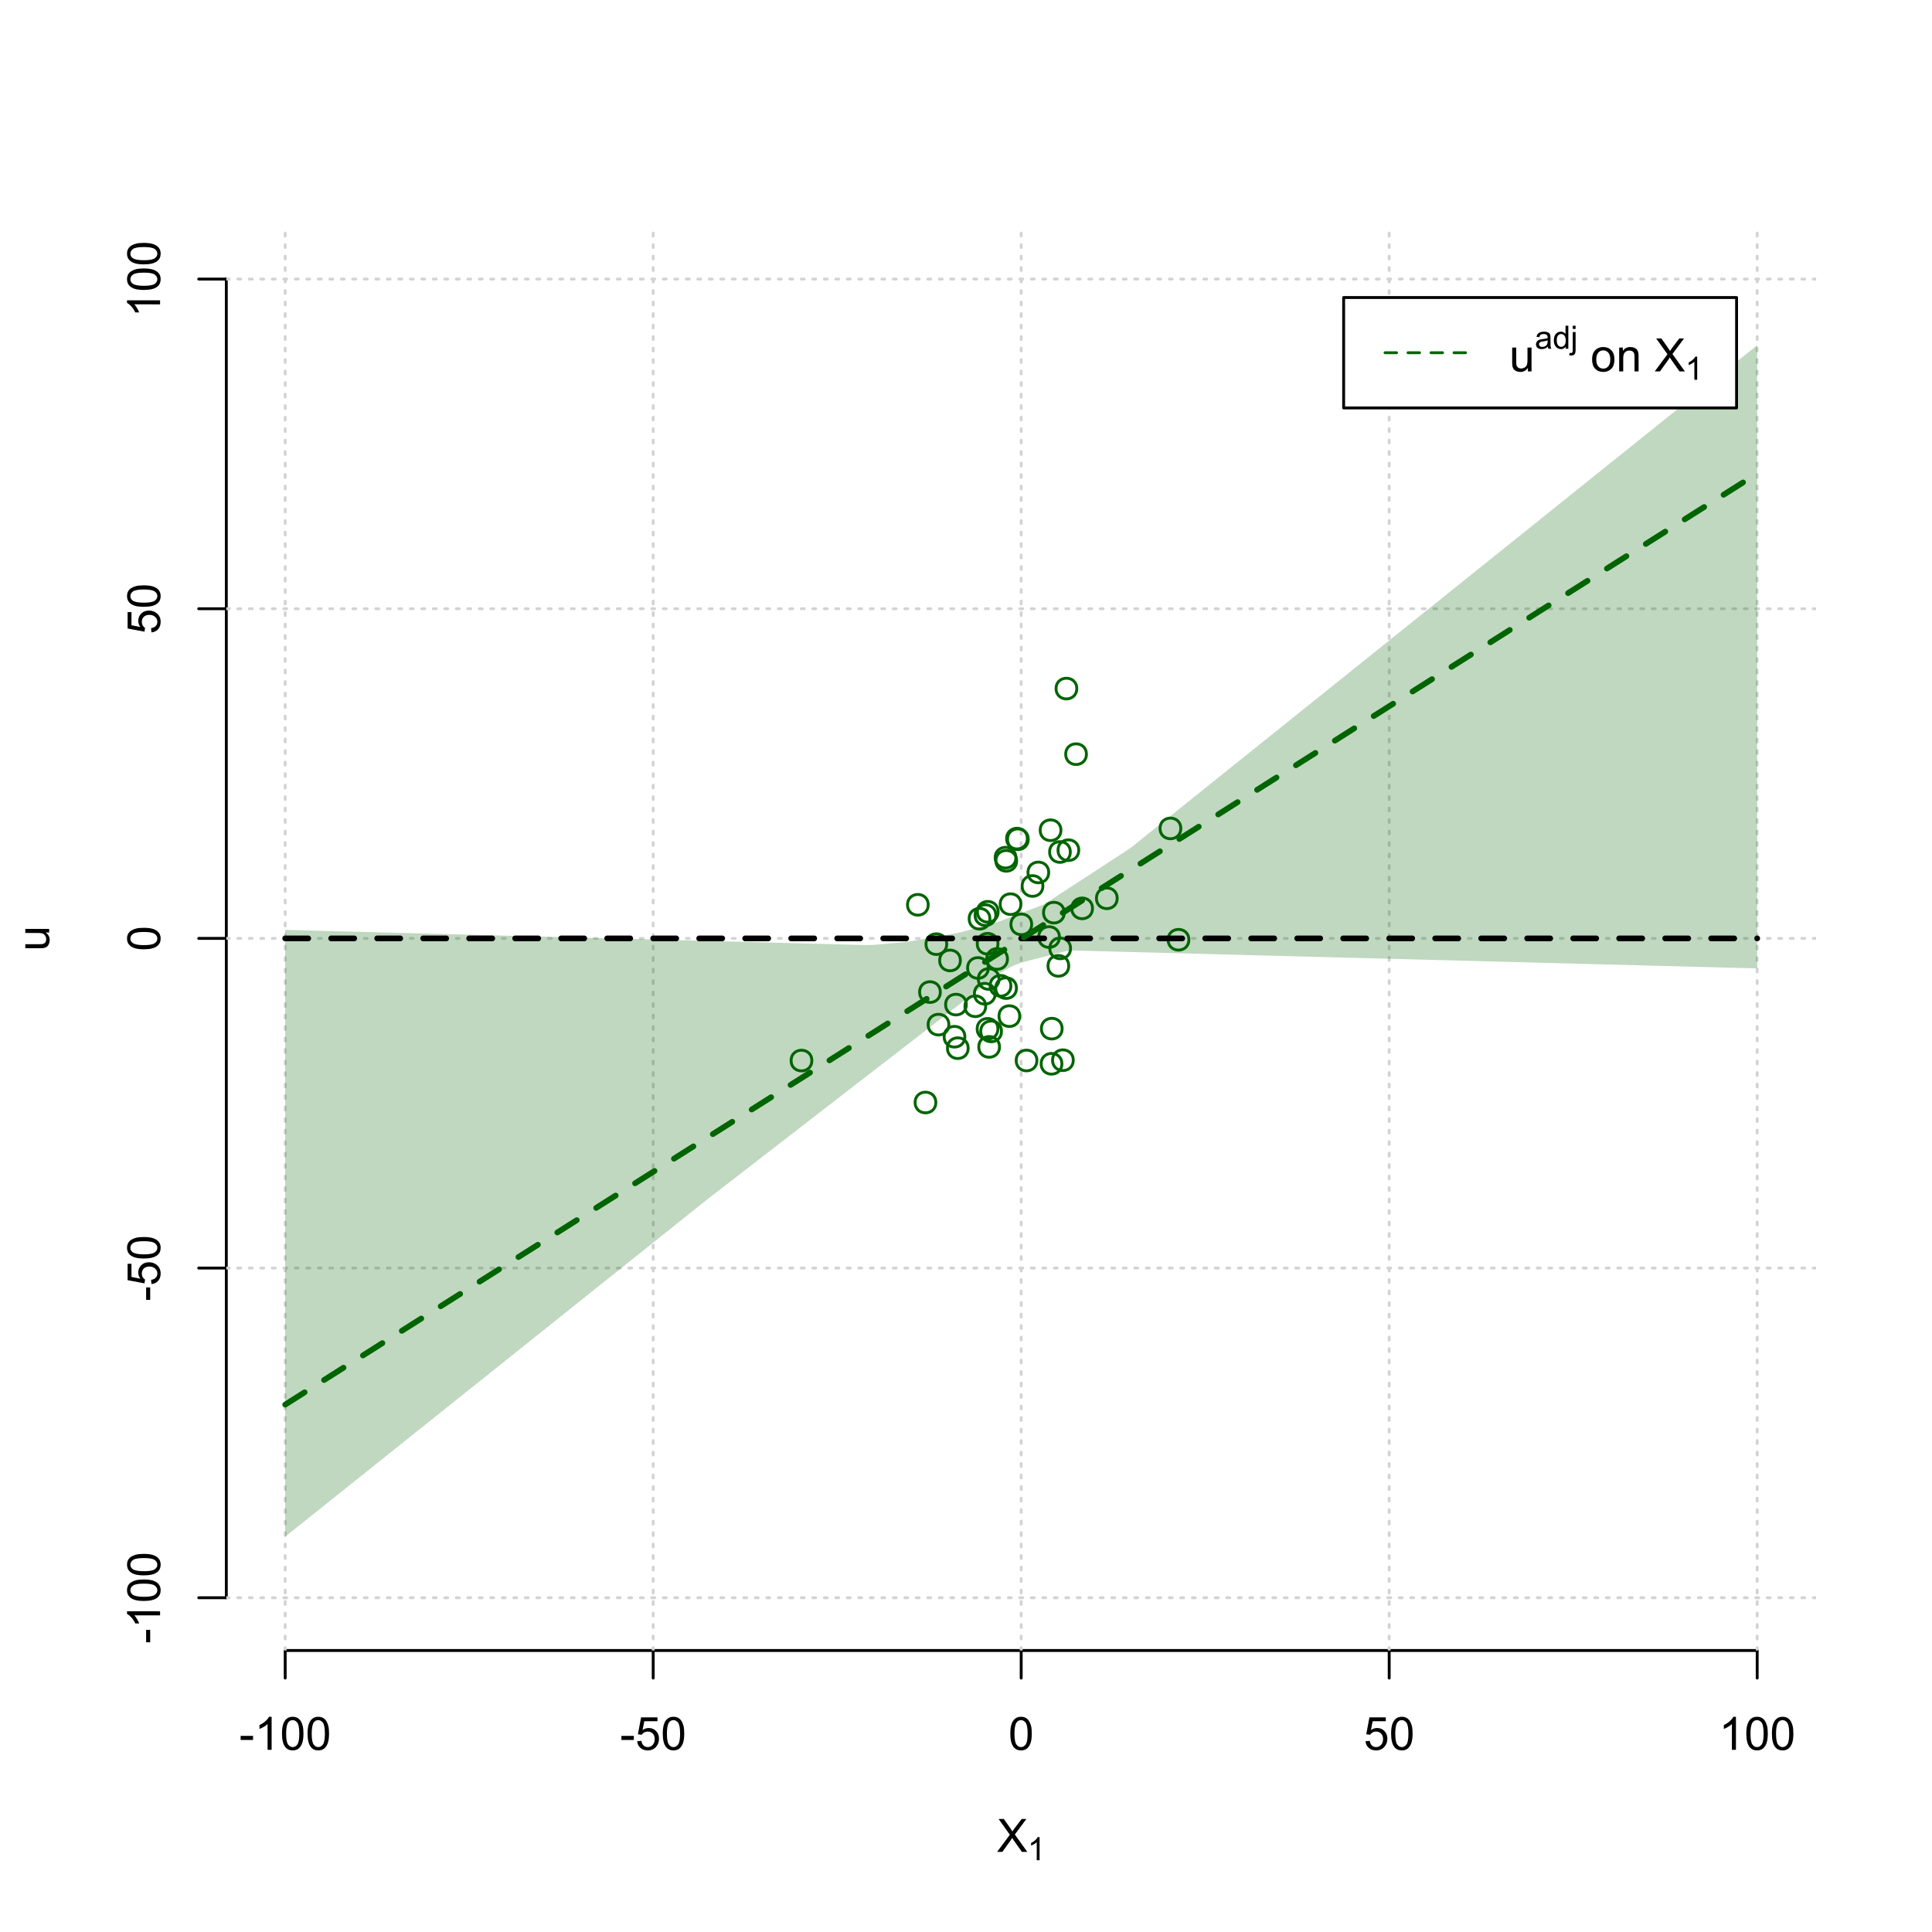 <?xml version="1.0" encoding="UTF-8"?>
<svg xmlns="http://www.w3.org/2000/svg" xmlns:xlink="http://www.w3.org/1999/xlink" width="504pt" height="504pt" viewBox="0 0 504 504" version="1.1">
<defs>
<g>
<symbol overflow="visible" id="glyph0-0">
<path style="stroke:none;" d="M 1.5 0 L 1.5 -7.5 L 7.5 -7.5 L 7.5 0 Z M 1.688 -0.188 L 7.312 -0.188 L 7.312 -7.312 L 1.688 -7.312 Z M 1.688 -0.188 "/>
</symbol>
<symbol overflow="visible" id="glyph0-1">
<path style="stroke:none;" d="M 0.055 0 L 3.375 -4.477 L 0.445 -8.59 L 1.797 -8.59 L 3.359 -6.387 C 3.68 -5.93 3.91 -5.578 4.047 -5.332 C 4.238 -5.645 4.465 -5.969 4.727 -6.312 L 6.457 -8.59 L 7.695 -8.59 L 4.676 -4.539 L 7.93 0 L 6.523 0 L 4.359 -3.062 C 4.238 -3.238 4.113 -3.43 3.984 -3.641 C 3.789 -3.324 3.652 -3.109 3.574 -2.992 L 1.418 0 Z M 0.055 0 "/>
</symbol>
<symbol overflow="visible" id="glyph0-2">
<path style="stroke:none;" d="M 0.383 -2.578 L 0.383 -3.641 L 3.621 -3.641 L 3.621 -2.578 Z M 0.383 -2.578 "/>
</symbol>
<symbol overflow="visible" id="glyph0-3">
<path style="stroke:none;" d="M 4.469 0 L 3.414 0 L 3.414 -6.719 C 3.16 -6.477 2.828 -6.234 2.414 -5.996 C 2 -5.75 1.629 -5.57 1.305 -5.449 L 1.305 -6.469 C 1.895 -6.742 2.41 -7.078 2.852 -7.477 C 3.293 -7.871 3.605 -8.254 3.789 -8.625 L 4.469 -8.625 Z M 4.469 0 "/>
</symbol>
<symbol overflow="visible" id="glyph0-4">
<path style="stroke:none;" d="M 0.5 -4.234 C 0.496 -5.246 0.602 -6.062 0.812 -6.688 C 1.02 -7.305 1.328 -7.785 1.742 -8.121 C 2.148 -8.457 2.668 -8.625 3.297 -8.625 C 3.758 -8.625 4.164 -8.531 4.512 -8.348 C 4.855 -8.16 5.141 -7.891 5.371 -7.543 C 5.594 -7.191 5.773 -6.766 5.906 -6.266 C 6.035 -5.762 6.098 -5.086 6.102 -4.234 C 6.098 -3.227 5.996 -2.414 5.789 -1.797 C 5.578 -1.176 5.266 -0.695 4.859 -0.359 C 4.445 -0.02 3.926 0.145 3.297 0.148 C 2.465 0.145 1.816 -0.148 1.348 -0.742 C 0.781 -1.457 0.496 -2.621 0.5 -4.234 Z M 1.582 -4.234 C 1.582 -2.824 1.746 -1.887 2.074 -1.418 C 2.402 -0.949 2.809 -0.715 3.297 -0.719 C 3.777 -0.715 4.184 -0.949 4.52 -1.422 C 4.848 -1.887 5.016 -2.824 5.016 -4.234 C 5.016 -5.648 4.848 -6.59 4.52 -7.055 C 4.184 -7.516 3.773 -7.746 3.289 -7.75 C 2.801 -7.746 2.414 -7.543 2.125 -7.137 C 1.762 -6.613 1.582 -5.645 1.582 -4.234 Z M 1.582 -4.234 "/>
</symbol>
<symbol overflow="visible" id="glyph0-5">
<path style="stroke:none;" d="M 0.5 -2.25 L 1.605 -2.344 C 1.684 -1.805 1.871 -1.398 2.176 -1.125 C 2.473 -0.852 2.836 -0.715 3.258 -0.719 C 3.766 -0.715 4.195 -0.906 4.547 -1.293 C 4.898 -1.672 5.074 -2.18 5.074 -2.82 C 5.074 -3.414 4.902 -3.891 4.566 -4.242 C 4.227 -4.59 3.785 -4.762 3.242 -4.766 C 2.898 -4.762 2.594 -4.684 2.32 -4.531 C 2.047 -4.375 1.832 -4.176 1.676 -3.93 L 0.688 -4.062 L 1.516 -8.473 L 5.789 -8.473 L 5.789 -7.465 L 2.359 -7.465 L 1.898 -5.156 C 2.414 -5.516 2.953 -5.695 3.523 -5.695 C 4.27 -5.695 4.902 -5.434 5.422 -4.914 C 5.934 -4.395 6.191 -3.727 6.195 -2.914 C 6.191 -2.133 5.965 -1.461 5.516 -0.898 C 4.961 -0.199 4.211 0.145 3.258 0.148 C 2.477 0.145 1.836 -0.07 1.344 -0.508 C 0.844 -0.941 0.562 -1.523 0.5 -2.25 Z M 0.5 -2.25 "/>
</symbol>
<symbol overflow="visible" id="glyph0-6">
<path style="stroke:none;" d="M 4.867 0 L 4.867 -0.914 C 4.379 -0.211 3.723 0.141 2.895 0.141 C 2.527 0.141 2.184 0.07 1.867 -0.07 C 1.547 -0.211 1.309 -0.387 1.156 -0.602 C 1 -0.812 0.895 -1.074 0.832 -1.383 C 0.785 -1.59 0.762 -1.918 0.766 -2.367 L 0.766 -6.223 L 1.82 -6.223 L 1.82 -2.773 C 1.816 -2.219 1.84 -1.848 1.887 -1.656 C 1.949 -1.379 2.09 -1.16 2.309 -1.004 C 2.523 -0.84 2.789 -0.762 3.105 -0.766 C 3.418 -0.762 3.715 -0.844 3.996 -1.008 C 4.273 -1.172 4.469 -1.391 4.586 -1.672 C 4.699 -1.949 4.758 -2.355 4.758 -2.891 L 4.758 -6.223 L 5.812 -6.223 L 5.812 0 Z M 4.867 0 "/>
</symbol>
<symbol overflow="visible" id="glyph0-7">
<path style="stroke:none;" d=""/>
</symbol>
<symbol overflow="visible" id="glyph0-8">
<path style="stroke:none;" d="M 0.398 -3.109 C 0.398 -4.262 0.719 -5.117 1.359 -5.672 C 1.895 -6.133 2.547 -6.363 3.316 -6.363 C 4.172 -6.363 4.871 -6.082 5.414 -5.52 C 5.953 -4.957 6.223 -4.184 6.227 -3.199 C 6.223 -2.398 6.102 -1.766 5.867 -1.309 C 5.625 -0.848 5.277 -0.492 4.82 -0.238 C 4.359 0.016 3.859 0.141 3.316 0.141 C 2.441 0.141 1.734 -0.137 1.203 -0.695 C 0.664 -1.254 0.398 -2.059 0.398 -3.109 Z M 1.484 -3.109 C 1.48 -2.309 1.656 -1.711 2.004 -1.32 C 2.348 -0.922 2.785 -0.727 3.316 -0.727 C 3.84 -0.727 4.273 -0.926 4.621 -1.324 C 4.969 -1.723 5.145 -2.328 5.145 -3.148 C 5.145 -3.914 4.969 -4.496 4.617 -4.895 C 4.266 -5.289 3.832 -5.488 3.316 -5.492 C 2.785 -5.488 2.348 -5.293 2.004 -4.898 C 1.656 -4.5 1.48 -3.902 1.484 -3.109 Z M 1.484 -3.109 "/>
</symbol>
<symbol overflow="visible" id="glyph0-9">
<path style="stroke:none;" d="M 0.789 0 L 0.789 -6.223 L 1.742 -6.223 L 1.742 -5.336 C 2.195 -6.02 2.855 -6.363 3.719 -6.363 C 4.09 -6.363 4.434 -6.293 4.754 -6.16 C 5.066 -6.023 5.305 -5.848 5.461 -5.633 C 5.617 -5.41 5.727 -5.152 5.789 -4.852 C 5.828 -4.656 5.848 -4.312 5.848 -3.828 L 5.848 0 L 4.793 0 L 4.793 -3.785 C 4.793 -4.215 4.75 -4.535 4.668 -4.75 C 4.586 -4.961 4.441 -5.129 4.234 -5.258 C 4.023 -5.383 3.777 -5.449 3.5 -5.449 C 3.047 -5.449 2.66 -5.305 2.332 -5.02 C 2.004 -4.734 1.84 -4.195 1.844 -3.398 L 1.844 0 Z M 0.789 0 "/>
</symbol>
<symbol overflow="visible" id="glyph1-0">
<path style="stroke:none;" d="M 1.051 0 L 1.051 -5.25 L 5.25 -5.25 L 5.25 0 Z M 1.18 -0.133 L 5.117 -0.133 L 5.117 -5.117 L 1.18 -5.117 Z M 1.18 -0.133 "/>
</symbol>
<symbol overflow="visible" id="glyph1-1">
<path style="stroke:none;" d="M 3.129 0 L 2.391 0 L 2.391 -4.703 C 2.211 -4.531 1.977 -4.363 1.691 -4.195 C 1.398 -4.023 1.141 -3.895 0.914 -3.812 L 0.914 -4.527 C 1.328 -4.719 1.688 -4.953 1.996 -5.234 C 2.305 -5.508 2.523 -5.777 2.652 -6.039 L 3.129 -6.039 Z M 3.129 0 "/>
</symbol>
<symbol overflow="visible" id="glyph1-2">
<path style="stroke:none;" d="M 3.395 -0.539 C 3.117 -0.305 2.855 -0.137 2.605 -0.043 C 2.352 0.051 2.082 0.094 1.793 0.098 C 1.312 0.094 0.941 -0.02 0.688 -0.25 C 0.43 -0.48 0.305 -0.781 0.305 -1.148 C 0.305 -1.359 0.352 -1.551 0.449 -1.73 C 0.543 -1.902 0.668 -2.047 0.828 -2.156 C 0.984 -2.262 1.164 -2.34 1.363 -2.398 C 1.504 -2.434 1.723 -2.473 2.02 -2.512 C 2.609 -2.578 3.047 -2.664 3.336 -2.766 C 3.336 -2.867 3.34 -2.93 3.34 -2.957 C 3.34 -3.258 3.27 -3.469 3.129 -3.594 C 2.941 -3.758 2.66 -3.844 2.289 -3.844 C 1.941 -3.844 1.684 -3.781 1.52 -3.66 C 1.348 -3.535 1.227 -3.32 1.152 -3.016 L 0.43 -3.113 C 0.492 -3.418 0.602 -3.668 0.754 -3.863 C 0.902 -4.051 1.121 -4.199 1.406 -4.301 C 1.688 -4.402 2.016 -4.453 2.395 -4.453 C 2.766 -4.453 3.066 -4.406 3.301 -4.32 C 3.527 -4.23 3.699 -4.121 3.812 -3.992 C 3.918 -3.855 3.996 -3.691 4.043 -3.492 C 4.066 -3.363 4.078 -3.133 4.082 -2.809 L 4.082 -1.824 C 4.078 -1.137 4.094 -0.703 4.129 -0.523 C 4.156 -0.336 4.219 -0.164 4.316 0 L 3.543 0 C 3.465 -0.152 3.414 -0.332 3.395 -0.539 Z M 3.336 -2.188 C 3.062 -2.074 2.66 -1.98 2.129 -1.906 C 1.82 -1.859 1.605 -1.812 1.484 -1.758 C 1.355 -1.703 1.258 -1.621 1.191 -1.52 C 1.121 -1.41 1.09 -1.293 1.09 -1.168 C 1.09 -0.969 1.164 -0.805 1.312 -0.676 C 1.461 -0.543 1.68 -0.48 1.969 -0.48 C 2.25 -0.48 2.5 -0.539 2.727 -0.664 C 2.945 -0.785 3.109 -0.957 3.215 -1.176 C 3.293 -1.34 3.332 -1.586 3.336 -1.914 Z M 3.336 -2.188 "/>
</symbol>
<symbol overflow="visible" id="glyph1-3">
<path style="stroke:none;" d="M 3.379 0 L 3.379 -0.551 C 3.102 -0.121 2.695 0.094 2.16 0.098 C 1.812 0.094 1.492 0 1.203 -0.188 C 0.906 -0.379 0.68 -0.645 0.523 -0.988 C 0.359 -1.328 0.281 -1.723 0.285 -2.172 C 0.281 -2.605 0.355 -3 0.504 -3.355 C 0.648 -3.707 0.863 -3.977 1.156 -4.168 C 1.441 -4.355 1.766 -4.453 2.129 -4.453 C 2.387 -4.453 2.621 -4.395 2.828 -4.285 C 3.031 -4.172 3.199 -4.031 3.332 -3.855 L 3.332 -6.012 L 4.066 -6.012 L 4.066 0 Z M 1.047 -2.172 C 1.043 -1.613 1.16 -1.195 1.398 -0.922 C 1.629 -0.641 1.906 -0.504 2.23 -0.508 C 2.551 -0.504 2.824 -0.637 3.051 -0.902 C 3.273 -1.168 3.387 -1.57 3.391 -2.113 C 3.387 -2.707 3.273 -3.145 3.047 -3.426 C 2.816 -3.703 2.531 -3.844 2.199 -3.844 C 1.867 -3.844 1.594 -3.707 1.375 -3.441 C 1.152 -3.168 1.043 -2.746 1.047 -2.172 Z M 1.047 -2.172 "/>
</symbol>
<symbol overflow="visible" id="glyph1-4">
<path style="stroke:none;" d="M 0.551 -5.156 L 0.551 -6.012 L 1.289 -6.012 L 1.289 -5.156 Z M -0.387 1.691 L -0.246 1.062 C -0.098 1.098 0.016 1.117 0.102 1.121 C 0.25 1.117 0.363 1.066 0.438 0.969 C 0.512 0.867 0.551 0.621 0.551 0.223 L 0.551 -4.355 L 1.289 -4.355 L 1.289 0.238 C 1.289 0.773 1.219 1.148 1.078 1.359 C 0.898 1.633 0.602 1.77 0.191 1.77 C -0.008 1.77 -0.199 1.742 -0.387 1.691 Z M -0.387 1.691 "/>
</symbol>
<symbol overflow="visible" id="glyph2-0">
<path style="stroke:none;" d="M 0 -1.5 L -7.5 -1.5 L -7.5 -7.5 L 0 -7.5 Z M -0.188 -1.688 L -0.188 -7.312 L -7.312 -7.312 L -7.312 -1.688 Z M -0.188 -1.688 "/>
</symbol>
<symbol overflow="visible" id="glyph2-1">
<path style="stroke:none;" d="M 0 -4.867 L -0.914 -4.867 C -0.211 -4.379 0.141 -3.723 0.141 -2.895 C 0.141 -2.527 0.07 -2.184 -0.07 -1.867 C -0.211 -1.547 -0.387 -1.309 -0.598 -1.156 C -0.809 -1 -1.07 -0.895 -1.383 -0.832 C -1.59 -0.789 -1.918 -0.766 -2.367 -0.77 L -6.223 -0.77 L -6.223 -1.824 L -2.773 -1.824 C -2.219 -1.82 -1.848 -1.844 -1.656 -1.887 C -1.379 -1.949 -1.16 -2.09 -1.004 -2.309 C -0.84 -2.523 -0.762 -2.789 -0.766 -3.105 C -0.762 -3.418 -0.844 -3.715 -1.008 -3.996 C -1.172 -4.273 -1.391 -4.469 -1.672 -4.586 C -1.945 -4.699 -2.352 -4.758 -2.887 -4.758 L -6.223 -4.758 L -6.223 -5.812 L 0 -5.812 Z M 0 -4.867 "/>
</symbol>
<symbol overflow="visible" id="glyph2-2">
<path style="stroke:none;" d="M -2.578 -0.383 L -3.641 -0.383 L -3.641 -3.621 L -2.578 -3.621 Z M -2.578 -0.383 "/>
</symbol>
<symbol overflow="visible" id="glyph2-3">
<path style="stroke:none;" d="M 0 -4.469 L 0 -3.414 L -6.719 -3.418 C -6.477 -3.16 -6.234 -2.828 -5.996 -2.418 C -5.75 -2.004 -5.57 -1.633 -5.449 -1.309 L -6.469 -1.309 C -6.742 -1.895 -7.078 -2.41 -7.477 -2.852 C -7.871 -3.293 -8.254 -3.605 -8.625 -3.793 L -8.625 -4.473 Z M 0 -4.469 "/>
</symbol>
<symbol overflow="visible" id="glyph2-4">
<path style="stroke:none;" d="M -4.234 -0.5 C -5.246 -0.496 -6.062 -0.602 -6.688 -0.812 C -7.305 -1.02 -7.785 -1.328 -8.121 -1.742 C -8.457 -2.152 -8.625 -2.672 -8.625 -3.301 C -8.625 -3.758 -8.531 -4.164 -8.348 -4.512 C -8.16 -4.859 -7.891 -5.145 -7.543 -5.371 C -7.191 -5.594 -6.766 -5.773 -6.266 -5.906 C -5.762 -6.035 -5.086 -6.098 -4.234 -6.102 C -3.223 -6.098 -2.41 -5.996 -1.793 -5.789 C -1.176 -5.578 -0.695 -5.266 -0.359 -4.859 C -0.02 -4.445 0.145 -3.926 0.148 -3.297 C 0.145 -2.465 -0.148 -1.816 -0.742 -1.348 C -1.457 -0.781 -2.621 -0.496 -4.234 -0.5 Z M -4.234 -1.582 C -2.824 -1.582 -1.887 -1.746 -1.418 -2.074 C -0.949 -2.402 -0.715 -2.809 -0.719 -3.297 C -0.715 -3.777 -0.949 -4.184 -1.422 -4.52 C -1.887 -4.848 -2.824 -5.016 -4.234 -5.016 C -5.648 -5.016 -6.59 -4.848 -7.055 -4.52 C -7.516 -4.188 -7.746 -3.777 -7.75 -3.289 C -7.746 -2.801 -7.543 -2.414 -7.137 -2.129 C -6.613 -1.762 -5.645 -1.582 -4.234 -1.582 Z M -4.234 -1.582 "/>
</symbol>
<symbol overflow="visible" id="glyph2-5">
<path style="stroke:none;" d="M -2.25 -0.5 L -2.344 -1.605 C -1.805 -1.684 -1.398 -1.871 -1.125 -2.176 C -0.852 -2.473 -0.715 -2.836 -0.719 -3.258 C -0.715 -3.766 -0.906 -4.195 -1.293 -4.547 C -1.672 -4.898 -2.18 -5.074 -2.816 -5.074 C -3.414 -5.074 -3.891 -4.902 -4.242 -4.566 C -4.59 -4.227 -4.762 -3.785 -4.766 -3.242 C -4.762 -2.898 -4.684 -2.594 -4.531 -2.32 C -4.375 -2.047 -4.176 -1.832 -3.93 -1.676 L -4.062 -0.688 L -8.473 -1.52 L -8.473 -5.789 L -7.465 -5.789 L -7.465 -2.363 L -5.156 -1.898 C -5.516 -2.414 -5.695 -2.953 -5.695 -3.523 C -5.695 -4.27 -5.434 -4.902 -4.914 -5.422 C -4.395 -5.934 -3.727 -6.191 -2.91 -6.195 C -2.133 -6.191 -1.461 -5.965 -0.895 -5.516 C -0.199 -4.961 0.145 -4.211 0.148 -3.258 C 0.145 -2.477 -0.07 -1.836 -0.508 -1.344 C -0.941 -0.848 -1.523 -0.566 -2.25 -0.5 Z M -2.25 -0.5 "/>
</symbol>
</g>
<clipPath id="clip1">
  <path d="M 74 59.039 L 75 59.039 L 75 430.559 L 74 430.559 Z M 74 59.039 "/>
</clipPath>
<clipPath id="clip2">
  <path d="M 170 59.039 L 171 59.039 L 171 430.559 L 170 430.559 Z M 170 59.039 "/>
</clipPath>
<clipPath id="clip3">
  <path d="M 266 59.039 L 267 59.039 L 267 430.559 L 266 430.559 Z M 266 59.039 "/>
</clipPath>
<clipPath id="clip4">
  <path d="M 362 59.039 L 363 59.039 L 363 430.559 L 362 430.559 Z M 362 59.039 "/>
</clipPath>
<clipPath id="clip5">
  <path d="M 458 59.039 L 459 59.039 L 459 430.559 L 458 430.559 Z M 458 59.039 "/>
</clipPath>
<clipPath id="clip6">
  <path d="M 59.039 416 L 473.758 416 L 473.758 418 L 59.039 418 Z M 59.039 416 "/>
</clipPath>
<clipPath id="clip7">
  <path d="M 59.039 330 L 473.758 330 L 473.758 332 L 59.039 332 Z M 59.039 330 "/>
</clipPath>
<clipPath id="clip8">
  <path d="M 59.039 244 L 473.758 244 L 473.758 246 L 59.039 246 Z M 59.039 244 "/>
</clipPath>
<clipPath id="clip9">
  <path d="M 59.039 158 L 473.758 158 L 473.758 160 L 59.039 160 Z M 59.039 158 "/>
</clipPath>
<clipPath id="clip10">
  <path d="M 59.039 72 L 473.758 72 L 473.758 74 L 59.039 74 Z M 59.039 72 "/>
</clipPath>
</defs>
<g id="surface4566">
<rect x="0" y="0" width="504" height="504" style="fill:rgb(100%,100%,100%);fill-opacity:1;stroke:none;"/>
<g style="fill:rgb(0%,0%,0%);fill-opacity:1;">
  <use xlink:href="#glyph0-1" x="260.062" y="483.102"/>
</g>
<g style="fill:rgb(0%,0%,0%);fill-opacity:1;">
  <use xlink:href="#glyph1-1" x="268.066" y="485.281"/>
</g>
<g style="fill:rgb(0%,0%,0%);fill-opacity:1;">
  <use xlink:href="#glyph2-1" x="12.82" y="248.137"/>
</g>
<path style="fill:none;stroke-width:0.75;stroke-linecap:round;stroke-linejoin:round;stroke:rgb(0%,0%,0%);stroke-opacity:1;stroke-miterlimit:10;" d="M 74.398 430.559 L 458.398 430.559 "/>
<path style="fill:none;stroke-width:0.75;stroke-linecap:round;stroke-linejoin:round;stroke:rgb(0%,0%,0%);stroke-opacity:1;stroke-miterlimit:10;" d="M 74.398 430.559 L 74.398 437.762 "/>
<path style="fill:none;stroke-width:0.75;stroke-linecap:round;stroke-linejoin:round;stroke:rgb(0%,0%,0%);stroke-opacity:1;stroke-miterlimit:10;" d="M 170.398 430.559 L 170.398 437.762 "/>
<path style="fill:none;stroke-width:0.75;stroke-linecap:round;stroke-linejoin:round;stroke:rgb(0%,0%,0%);stroke-opacity:1;stroke-miterlimit:10;" d="M 266.398 430.559 L 266.398 437.762 "/>
<path style="fill:none;stroke-width:0.75;stroke-linecap:round;stroke-linejoin:round;stroke:rgb(0%,0%,0%);stroke-opacity:1;stroke-miterlimit:10;" d="M 362.398 430.559 L 362.398 437.762 "/>
<path style="fill:none;stroke-width:0.75;stroke-linecap:round;stroke-linejoin:round;stroke:rgb(0%,0%,0%);stroke-opacity:1;stroke-miterlimit:10;" d="M 458.398 430.559 L 458.398 437.762 "/>
<g style="fill:rgb(0%,0%,0%);fill-opacity:1;">
  <use xlink:href="#glyph0-2" x="62.391" y="456.48"/>
  <use xlink:href="#glyph0-3" x="66.387" y="456.48"/>
  <use xlink:href="#glyph0-4" x="73.061" y="456.48"/>
  <use xlink:href="#glyph0-4" x="79.734" y="456.48"/>
</g>
<g style="fill:rgb(0%,0%,0%);fill-opacity:1;">
  <use xlink:href="#glyph0-2" x="161.727" y="456.48"/>
  <use xlink:href="#glyph0-5" x="165.723" y="456.48"/>
  <use xlink:href="#glyph0-4" x="172.396" y="456.48"/>
</g>
<g style="fill:rgb(0%,0%,0%);fill-opacity:1;">
  <use xlink:href="#glyph0-4" x="263.062" y="456.48"/>
</g>
<g style="fill:rgb(0%,0%,0%);fill-opacity:1;">
  <use xlink:href="#glyph0-5" x="355.727" y="456.48"/>
  <use xlink:href="#glyph0-4" x="362.4" y="456.48"/>
</g>
<g style="fill:rgb(0%,0%,0%);fill-opacity:1;">
  <use xlink:href="#glyph0-3" x="448.387" y="456.48"/>
  <use xlink:href="#glyph0-4" x="455.061" y="456.48"/>
  <use xlink:href="#glyph0-4" x="461.734" y="456.48"/>
</g>
<path style="fill:none;stroke-width:0.75;stroke-linecap:round;stroke-linejoin:round;stroke:rgb(0%,0%,0%);stroke-opacity:1;stroke-miterlimit:10;" d="M 59.039 416.801 L 59.039 72.801 "/>
<path style="fill:none;stroke-width:0.75;stroke-linecap:round;stroke-linejoin:round;stroke:rgb(0%,0%,0%);stroke-opacity:1;stroke-miterlimit:10;" d="M 59.039 416.801 L 51.84 416.801 "/>
<path style="fill:none;stroke-width:0.75;stroke-linecap:round;stroke-linejoin:round;stroke:rgb(0%,0%,0%);stroke-opacity:1;stroke-miterlimit:10;" d="M 59.039 330.801 L 51.84 330.801 "/>
<path style="fill:none;stroke-width:0.75;stroke-linecap:round;stroke-linejoin:round;stroke:rgb(0%,0%,0%);stroke-opacity:1;stroke-miterlimit:10;" d="M 59.039 244.801 L 51.84 244.801 "/>
<path style="fill:none;stroke-width:0.75;stroke-linecap:round;stroke-linejoin:round;stroke:rgb(0%,0%,0%);stroke-opacity:1;stroke-miterlimit:10;" d="M 59.039 158.801 L 51.84 158.801 "/>
<path style="fill:none;stroke-width:0.75;stroke-linecap:round;stroke-linejoin:round;stroke:rgb(0%,0%,0%);stroke-opacity:1;stroke-miterlimit:10;" d="M 59.039 72.801 L 51.84 72.801 "/>
<g style="fill:rgb(0%,0%,0%);fill-opacity:1;">
  <use xlink:href="#glyph2-2" x="41.762" y="428.809"/>
  <use xlink:href="#glyph2-3" x="41.762" y="424.812"/>
  <use xlink:href="#glyph2-4" x="41.762" y="418.139"/>
  <use xlink:href="#glyph2-4" x="41.762" y="411.465"/>
</g>
<g style="fill:rgb(0%,0%,0%);fill-opacity:1;">
  <use xlink:href="#glyph2-2" x="41.762" y="339.473"/>
  <use xlink:href="#glyph2-5" x="41.762" y="335.477"/>
  <use xlink:href="#glyph2-4" x="41.762" y="328.803"/>
</g>
<g style="fill:rgb(0%,0%,0%);fill-opacity:1;">
  <use xlink:href="#glyph2-4" x="41.762" y="248.137"/>
</g>
<g style="fill:rgb(0%,0%,0%);fill-opacity:1;">
  <use xlink:href="#glyph2-5" x="41.762" y="165.473"/>
  <use xlink:href="#glyph2-4" x="41.762" y="158.799"/>
</g>
<g style="fill:rgb(0%,0%,0%);fill-opacity:1;">
  <use xlink:href="#glyph2-3" x="41.762" y="82.812"/>
  <use xlink:href="#glyph2-4" x="41.762" y="76.139"/>
  <use xlink:href="#glyph2-4" x="41.762" y="69.465"/>
</g>
<g clip-path="url(#clip1)" clip-rule="nonzero">
<path style="fill:none;stroke-width:0.75;stroke-linecap:round;stroke-linejoin:round;stroke:rgb(82.745%,82.745%,82.745%);stroke-opacity:1;stroke-dasharray:0.75,2.25;stroke-miterlimit:10;" d="M 74.398 430.559 L 74.398 59.039 "/>
</g>
<g clip-path="url(#clip2)" clip-rule="nonzero">
<path style="fill:none;stroke-width:0.75;stroke-linecap:round;stroke-linejoin:round;stroke:rgb(82.745%,82.745%,82.745%);stroke-opacity:1;stroke-dasharray:0.75,2.25;stroke-miterlimit:10;" d="M 170.398 430.559 L 170.398 59.039 "/>
</g>
<g clip-path="url(#clip3)" clip-rule="nonzero">
<path style="fill:none;stroke-width:0.75;stroke-linecap:round;stroke-linejoin:round;stroke:rgb(82.745%,82.745%,82.745%);stroke-opacity:1;stroke-dasharray:0.75,2.25;stroke-miterlimit:10;" d="M 266.398 430.559 L 266.398 59.039 "/>
</g>
<g clip-path="url(#clip4)" clip-rule="nonzero">
<path style="fill:none;stroke-width:0.75;stroke-linecap:round;stroke-linejoin:round;stroke:rgb(82.745%,82.745%,82.745%);stroke-opacity:1;stroke-dasharray:0.75,2.25;stroke-miterlimit:10;" d="M 362.398 430.559 L 362.398 59.039 "/>
</g>
<g clip-path="url(#clip5)" clip-rule="nonzero">
<path style="fill:none;stroke-width:0.75;stroke-linecap:round;stroke-linejoin:round;stroke:rgb(82.745%,82.745%,82.745%);stroke-opacity:1;stroke-dasharray:0.75,2.25;stroke-miterlimit:10;" d="M 458.398 430.559 L 458.398 59.039 "/>
</g>
<g clip-path="url(#clip6)" clip-rule="nonzero">
<path style="fill:none;stroke-width:0.75;stroke-linecap:round;stroke-linejoin:round;stroke:rgb(82.745%,82.745%,82.745%);stroke-opacity:1;stroke-dasharray:0.75,2.25;stroke-miterlimit:10;" d="M 59.039 416.801 L 473.762 416.801 "/>
</g>
<g clip-path="url(#clip7)" clip-rule="nonzero">
<path style="fill:none;stroke-width:0.75;stroke-linecap:round;stroke-linejoin:round;stroke:rgb(82.745%,82.745%,82.745%);stroke-opacity:1;stroke-dasharray:0.75,2.25;stroke-miterlimit:10;" d="M 59.039 330.801 L 473.762 330.801 "/>
</g>
<g clip-path="url(#clip8)" clip-rule="nonzero">
<path style="fill:none;stroke-width:0.75;stroke-linecap:round;stroke-linejoin:round;stroke:rgb(82.745%,82.745%,82.745%);stroke-opacity:1;stroke-dasharray:0.75,2.25;stroke-miterlimit:10;" d="M 59.039 244.801 L 473.762 244.801 "/>
</g>
<g clip-path="url(#clip9)" clip-rule="nonzero">
<path style="fill:none;stroke-width:0.75;stroke-linecap:round;stroke-linejoin:round;stroke:rgb(82.745%,82.745%,82.745%);stroke-opacity:1;stroke-dasharray:0.75,2.25;stroke-miterlimit:10;" d="M 59.039 158.801 L 473.762 158.801 "/>
</g>
<g clip-path="url(#clip10)" clip-rule="nonzero">
<path style="fill:none;stroke-width:0.75;stroke-linecap:round;stroke-linejoin:round;stroke:rgb(82.745%,82.745%,82.745%);stroke-opacity:1;stroke-dasharray:0.75,2.25;stroke-miterlimit:10;" d="M 59.039 72.801 L 473.762 72.801 "/>
</g>
<path style=" stroke:none;fill-rule:nonzero;fill:rgb(0%,39.216%,0%);fill-opacity:0.251;" d="M 74.398 237.551 L 74.398 242.574 L 76.32 242.625 L 78.238 242.676 L 80.16 242.727 L 82.078 242.777 L 84 242.828 L 85.922 242.875 L 87.84 242.926 L 89.762 242.977 L 91.68 243.027 L 93.602 243.078 L 95.52 243.129 L 97.441 243.18 L 99.359 243.23 L 101.281 243.277 L 103.199 243.328 L 105.121 243.379 L 107.039 243.43 L 108.961 243.48 L 110.879 243.531 L 112.801 243.582 L 114.719 243.629 L 116.641 243.68 L 118.559 243.73 L 120.48 243.781 L 122.398 243.832 L 124.32 243.883 L 126.238 243.934 L 128.16 243.98 L 130.078 244.031 L 133.922 244.133 L 135.84 244.184 L 137.762 244.234 L 139.68 244.285 L 141.602 244.332 L 143.52 244.383 L 145.441 244.434 L 147.359 244.484 L 149.281 244.535 L 151.199 244.586 L 153.121 244.637 L 155.039 244.688 L 156.961 244.734 L 158.879 244.785 L 160.801 244.836 L 162.719 244.887 L 164.641 244.938 L 166.559 244.988 L 168.48 245.039 L 170.398 245.086 L 172.32 245.137 L 174.238 245.188 L 176.16 245.238 L 178.078 245.289 L 181.922 245.391 L 183.84 245.438 L 185.762 245.488 L 187.68 245.539 L 189.602 245.59 L 191.52 245.641 L 193.441 245.691 L 195.359 245.742 L 197.281 245.793 L 199.199 245.84 L 201.121 245.891 L 203.039 245.941 L 204.961 245.992 L 206.879 246.043 L 208.801 246.094 L 210.719 246.145 L 212.641 246.191 L 214.559 246.242 L 216.48 246.293 L 218.398 246.344 L 220.32 246.395 L 222.238 246.445 L 224.16 246.496 L 226.078 246.543 L 228 246.484 L 229.922 246.312 L 231.84 246.141 L 233.762 245.969 L 235.68 245.793 L 237.602 245.543 L 239.52 245.203 L 241.441 244.863 L 243.359 244.523 L 245.281 244.184 L 247.199 243.844 L 249.121 243.508 L 251.039 243.094 L 252.961 242.566 L 254.879 242.043 L 256.801 241.52 L 258.719 240.992 L 260.641 240.398 L 262.559 239.664 L 264.48 238.934 L 266.398 238.203 L 268.32 237.473 L 270.238 236.738 L 272.16 236.008 L 274.078 234.801 L 277.922 232.301 L 279.84 231.051 L 281.762 229.797 L 283.68 228.547 L 285.602 227.297 L 287.52 226.047 L 289.441 224.797 L 291.359 223.547 L 293.281 222.297 L 295.199 220.992 L 297.121 219.453 L 299.039 217.914 L 300.961 216.371 L 302.879 214.832 L 304.801 213.293 L 306.719 211.754 L 308.641 210.211 L 310.559 208.672 L 312.48 207.133 L 314.398 205.59 L 316.32 204.051 L 318.238 202.512 L 320.16 200.969 L 322.078 199.43 L 324 197.891 L 325.922 196.348 L 327.84 194.809 L 329.762 193.27 L 331.68 191.73 L 333.602 190.188 L 335.52 188.648 L 337.441 187.109 L 339.359 185.566 L 341.281 184.027 L 343.199 182.488 L 345.121 180.945 L 347.039 179.406 L 348.961 177.867 L 350.879 176.328 L 352.801 174.785 L 354.719 173.246 L 356.641 171.707 L 358.559 170.164 L 360.48 168.625 L 362.398 167.086 L 364.32 165.543 L 366.238 164.004 L 368.16 162.465 L 370.078 160.922 L 373.922 157.844 L 375.84 156.305 L 377.762 154.762 L 379.68 153.223 L 381.602 151.684 L 383.52 150.141 L 385.441 148.602 L 387.359 147.062 L 389.281 145.52 L 391.199 143.98 L 393.121 142.441 L 395.039 140.898 L 396.961 139.359 L 398.879 137.82 L 400.801 136.281 L 402.719 134.738 L 404.641 133.199 L 406.559 131.66 L 408.48 130.117 L 410.398 128.578 L 412.32 127.039 L 414.238 125.496 L 416.16 123.957 L 418.078 122.418 L 420 120.879 L 421.922 119.336 L 423.84 117.797 L 425.762 116.258 L 427.68 114.715 L 429.602 113.176 L 431.52 111.637 L 433.441 110.094 L 435.359 108.555 L 437.281 107.016 L 439.199 105.473 L 441.121 103.934 L 443.039 102.395 L 444.961 100.855 L 446.879 99.312 L 448.801 97.773 L 450.719 96.234 L 452.641 94.691 L 454.559 93.152 L 456.48 91.613 L 458.398 90.07 L 458.398 72.801 L 458.398 257.648 L 458.398 252.625 L 456.48 252.574 L 454.559 252.523 L 452.641 252.473 L 450.719 252.422 L 448.801 252.375 L 446.879 252.324 L 444.961 252.273 L 443.039 252.223 L 441.121 252.172 L 439.199 252.121 L 437.281 252.07 L 435.359 252.02 L 433.441 251.973 L 431.52 251.922 L 429.602 251.871 L 427.68 251.82 L 425.762 251.77 L 423.84 251.719 L 421.922 251.668 L 420 251.621 L 418.078 251.57 L 416.16 251.52 L 414.238 251.469 L 412.32 251.418 L 410.398 251.367 L 408.48 251.316 L 406.559 251.27 L 404.641 251.219 L 402.719 251.168 L 400.801 251.117 L 398.879 251.066 L 396.961 251.016 L 395.039 250.965 L 393.121 250.918 L 391.199 250.867 L 389.281 250.816 L 387.359 250.766 L 385.441 250.715 L 383.52 250.664 L 381.602 250.613 L 379.68 250.562 L 377.762 250.516 L 375.84 250.465 L 373.922 250.414 L 370.078 250.312 L 368.16 250.262 L 366.238 250.211 L 364.32 250.164 L 362.398 250.113 L 360.48 250.062 L 358.559 250.012 L 356.641 249.961 L 354.719 249.91 L 352.801 249.859 L 350.879 249.812 L 348.961 249.762 L 347.039 249.711 L 345.121 249.66 L 343.199 249.609 L 341.281 249.559 L 339.359 249.508 L 337.441 249.457 L 335.52 249.41 L 333.602 249.359 L 331.68 249.309 L 329.762 249.258 L 327.84 249.207 L 325.922 249.156 L 324 249.105 L 322.078 249.059 L 320.16 249.008 L 318.238 248.957 L 316.32 248.906 L 314.398 248.855 L 312.48 248.805 L 310.559 248.754 L 308.641 248.707 L 306.719 248.656 L 304.801 248.605 L 302.879 248.555 L 300.961 248.504 L 299.039 248.453 L 297.121 248.402 L 295.199 248.355 L 293.281 248.305 L 291.359 248.254 L 289.441 248.203 L 287.52 248.152 L 285.602 248.102 L 283.68 248.051 L 281.762 248 L 279.84 247.953 L 277.922 248.156 L 274.078 249.141 L 272.16 249.633 L 270.238 250.129 L 268.32 250.621 L 266.398 251.113 L 264.48 251.859 L 262.559 252.852 L 260.641 253.996 L 258.719 255.48 L 256.801 256.965 L 254.879 258.449 L 252.961 259.934 L 251.039 261.422 L 249.121 262.906 L 247.199 264.391 L 245.281 265.875 L 243.359 267.359 L 241.441 268.844 L 239.52 270.332 L 237.602 271.816 L 235.68 273.301 L 233.762 274.785 L 231.84 276.27 L 229.922 277.754 L 228 279.242 L 226.078 280.727 L 224.16 282.211 L 222.238 283.695 L 220.32 285.18 L 218.398 286.664 L 216.48 288.152 L 214.559 289.637 L 212.641 291.121 L 210.719 292.605 L 208.801 294.09 L 206.879 295.578 L 204.961 297.062 L 203.039 298.547 L 201.121 300.031 L 199.199 301.516 L 197.281 303 L 195.359 304.488 L 193.441 305.973 L 191.52 307.457 L 189.602 308.941 L 187.68 310.426 L 185.762 311.91 L 183.84 313.406 L 181.922 314.941 L 178.078 318.012 L 176.16 319.543 L 174.238 321.078 L 172.32 322.613 L 170.398 324.148 L 168.48 325.684 L 166.559 327.215 L 164.641 328.75 L 162.719 330.285 L 160.801 331.82 L 158.879 333.355 L 156.961 334.887 L 155.039 336.422 L 153.121 337.957 L 151.199 339.492 L 149.281 341.027 L 147.359 342.559 L 145.441 344.094 L 143.52 345.629 L 141.602 347.164 L 139.68 348.699 L 137.762 350.23 L 135.84 351.766 L 133.922 353.301 L 130.078 356.371 L 128.16 357.902 L 126.238 359.438 L 124.32 360.973 L 122.398 362.508 L 120.48 364.043 L 118.559 365.574 L 116.641 367.109 L 114.719 368.645 L 112.801 370.18 L 110.879 371.715 L 108.961 373.246 L 107.039 374.781 L 105.121 376.316 L 103.199 377.852 L 101.281 379.387 L 99.359 380.918 L 97.441 382.453 L 95.52 383.988 L 93.602 385.523 L 91.68 387.059 L 89.762 388.59 L 87.84 390.125 L 85.922 391.66 L 82.078 394.73 L 80.16 396.262 L 78.238 397.797 L 76.32 399.332 L 74.398 400.867 L 74.398 416.801 Z M 74.398 237.551 "/>
<path style="fill:none;stroke-width:0.75;stroke-linecap:round;stroke-linejoin:round;stroke:rgb(0%,39.216%,0%);stroke-opacity:1;stroke-miterlimit:10;" d="M 242.141 236.035 C 242.141 239.637 236.742 239.637 236.742 236.035 C 236.742 232.438 242.141 232.438 242.141 236.035 "/>
<path style="fill:none;stroke-width:0.75;stroke-linecap:round;stroke-linejoin:round;stroke:rgb(0%,39.216%,0%);stroke-opacity:1;stroke-miterlimit:10;" d="M 260.383 237.859 C 260.383 241.457 254.98 241.457 254.98 237.859 C 254.98 234.258 260.383 234.258 260.383 237.859 "/>
<path style="fill:none;stroke-width:0.75;stroke-linecap:round;stroke-linejoin:round;stroke:rgb(0%,39.216%,0%);stroke-opacity:1;stroke-miterlimit:10;" d="M 276.367 244.449 C 276.367 248.051 270.969 248.051 270.969 244.449 C 270.969 240.848 276.367 240.848 276.367 244.449 "/>
<path style="fill:none;stroke-width:0.75;stroke-linecap:round;stroke-linejoin:round;stroke:rgb(0%,39.216%,0%);stroke-opacity:1;stroke-miterlimit:10;" d="M 245.297 258.805 C 245.297 262.406 239.898 262.406 239.898 258.805 C 239.898 255.203 245.297 255.203 245.297 258.805 "/>
<path style="fill:none;stroke-width:0.75;stroke-linecap:round;stroke-linejoin:round;stroke:rgb(0%,39.216%,0%);stroke-opacity:1;stroke-miterlimit:10;" d="M 277.074 268.34 C 277.074 271.941 271.676 271.941 271.676 268.34 C 271.676 264.742 277.074 264.742 277.074 268.34 "/>
<path style="fill:none;stroke-width:0.75;stroke-linecap:round;stroke-linejoin:round;stroke:rgb(0%,39.216%,0%);stroke-opacity:1;stroke-miterlimit:10;" d="M 211.781 276.672 C 211.781 280.27 206.383 280.27 206.383 276.672 C 206.383 273.07 211.781 273.07 211.781 276.672 "/>
<path style="fill:none;stroke-width:0.75;stroke-linecap:round;stroke-linejoin:round;stroke:rgb(0%,39.216%,0%);stroke-opacity:1;stroke-miterlimit:10;" d="M 308.031 216.113 C 308.031 219.711 302.629 219.711 302.629 216.113 C 302.629 212.512 308.031 212.512 308.031 216.113 "/>
<path style="fill:none;stroke-width:0.75;stroke-linecap:round;stroke-linejoin:round;stroke:rgb(0%,39.216%,0%);stroke-opacity:1;stroke-miterlimit:10;" d="M 261.25 269.059 C 261.25 272.66 255.852 272.66 255.852 269.059 C 255.852 265.457 261.25 265.457 261.25 269.059 "/>
<path style="fill:none;stroke-width:0.75;stroke-linecap:round;stroke-linejoin:round;stroke:rgb(0%,39.216%,0%);stroke-opacity:1;stroke-miterlimit:10;" d="M 310.137 245.152 C 310.137 248.75 304.734 248.75 304.734 245.152 C 304.734 241.551 310.137 241.551 310.137 245.152 "/>
<path style="fill:none;stroke-width:0.75;stroke-linecap:round;stroke-linejoin:round;stroke:rgb(0%,39.216%,0%);stroke-opacity:1;stroke-miterlimit:10;" d="M 273.57 227.594 C 273.57 231.195 268.172 231.195 268.172 227.594 C 268.172 223.992 273.57 223.992 273.57 227.594 "/>
<path style="fill:none;stroke-width:0.75;stroke-linecap:round;stroke-linejoin:round;stroke:rgb(0%,39.216%,0%);stroke-opacity:1;stroke-miterlimit:10;" d="M 279.98 276.574 C 279.98 280.176 274.582 280.176 274.582 276.574 C 274.582 272.977 279.98 272.977 279.98 276.574 "/>
<path style="fill:none;stroke-width:0.75;stroke-linecap:round;stroke-linejoin:round;stroke:rgb(0%,39.216%,0%);stroke-opacity:1;stroke-miterlimit:10;" d="M 263.707 257.164 C 263.707 260.762 258.305 260.762 258.305 257.164 C 258.305 253.562 263.707 253.562 263.707 257.164 "/>
<path style="fill:none;stroke-width:0.75;stroke-linecap:round;stroke-linejoin:round;stroke:rgb(0%,39.216%,0%);stroke-opacity:1;stroke-miterlimit:10;" d="M 260.738 273.105 C 260.738 276.703 255.336 276.703 255.336 273.105 C 255.336 269.504 260.738 269.504 260.738 273.105 "/>
<path style="fill:none;stroke-width:0.75;stroke-linecap:round;stroke-linejoin:round;stroke:rgb(0%,39.216%,0%);stroke-opacity:1;stroke-miterlimit:10;" d="M 257.816 252.516 C 257.816 256.117 252.418 256.117 252.418 252.516 C 252.418 248.914 257.816 248.914 257.816 252.516 "/>
<path style="fill:none;stroke-width:0.75;stroke-linecap:round;stroke-linejoin:round;stroke:rgb(0%,39.216%,0%);stroke-opacity:1;stroke-miterlimit:10;" d="M 281.414 221.789 C 281.414 225.387 276.012 225.387 276.012 221.789 C 276.012 218.188 281.414 218.188 281.414 221.789 "/>
<path style="fill:none;stroke-width:0.75;stroke-linecap:round;stroke-linejoin:round;stroke:rgb(0%,39.216%,0%);stroke-opacity:1;stroke-miterlimit:10;" d="M 259.598 259.238 C 259.598 262.84 254.195 262.84 254.195 259.238 C 254.195 255.637 259.598 255.637 259.598 259.238 "/>
<path style="fill:none;stroke-width:0.75;stroke-linecap:round;stroke-linejoin:round;stroke:rgb(0%,39.216%,0%);stroke-opacity:1;stroke-miterlimit:10;" d="M 252.082 262.066 C 252.082 265.668 246.684 265.668 246.684 262.066 C 246.684 258.469 252.082 258.469 252.082 262.066 "/>
<path style="fill:none;stroke-width:0.75;stroke-linecap:round;stroke-linejoin:round;stroke:rgb(0%,39.216%,0%);stroke-opacity:1;stroke-miterlimit:10;" d="M 257.129 262.5 C 257.129 266.098 251.727 266.098 251.727 262.5 C 251.727 258.898 257.129 258.898 257.129 262.5 "/>
<path style="fill:none;stroke-width:0.75;stroke-linecap:round;stroke-linejoin:round;stroke:rgb(0%,39.216%,0%);stroke-opacity:1;stroke-miterlimit:10;" d="M 246.969 246.297 C 246.969 249.895 241.566 249.895 241.566 246.297 C 241.566 242.695 246.969 242.695 246.969 246.297 "/>
<path style="fill:none;stroke-width:0.75;stroke-linecap:round;stroke-linejoin:round;stroke:rgb(0%,39.216%,0%);stroke-opacity:1;stroke-miterlimit:10;" d="M 259.773 238.734 C 259.773 242.332 254.371 242.332 254.371 238.734 C 254.371 235.133 259.773 235.133 259.773 238.734 "/>
<path style="fill:none;stroke-width:0.75;stroke-linecap:round;stroke-linejoin:round;stroke:rgb(0%,39.216%,0%);stroke-opacity:1;stroke-miterlimit:10;" d="M 269.129 241.133 C 269.129 244.734 263.73 244.734 263.73 241.133 C 263.73 237.535 269.129 237.535 269.129 241.133 "/>
<path style="fill:none;stroke-width:0.75;stroke-linecap:round;stroke-linejoin:round;stroke:rgb(0%,39.216%,0%);stroke-opacity:1;stroke-miterlimit:10;" d="M 262.816 250.16 C 262.816 253.758 257.418 253.758 257.418 250.16 C 257.418 246.559 262.816 246.559 262.816 250.16 "/>
<path style="fill:none;stroke-width:0.75;stroke-linecap:round;stroke-linejoin:round;stroke:rgb(0%,39.216%,0%);stroke-opacity:1;stroke-miterlimit:10;" d="M 260.617 255.391 C 260.617 258.988 255.219 258.988 255.219 255.391 C 255.219 251.789 260.617 251.789 260.617 255.391 "/>
<path style="fill:none;stroke-width:0.75;stroke-linecap:round;stroke-linejoin:round;stroke:rgb(0%,39.216%,0%);stroke-opacity:1;stroke-miterlimit:10;" d="M 265.152 257.77 C 265.152 261.371 259.754 261.371 259.754 257.77 C 259.754 254.172 265.152 254.172 265.152 257.77 "/>
<path style="fill:none;stroke-width:0.75;stroke-linecap:round;stroke-linejoin:round;stroke:rgb(0%,39.216%,0%);stroke-opacity:1;stroke-miterlimit:10;" d="M 266.008 265.078 C 266.008 268.676 260.609 268.676 260.609 265.078 C 260.609 261.477 266.008 261.477 266.008 265.078 "/>
<path style="fill:none;stroke-width:0.75;stroke-linecap:round;stroke-linejoin:round;stroke:rgb(0%,39.216%,0%);stroke-opacity:1;stroke-miterlimit:10;" d="M 265.012 223.738 C 265.012 227.336 259.613 227.336 259.613 223.738 C 259.613 220.137 265.012 220.137 265.012 223.738 "/>
<path style="fill:none;stroke-width:0.75;stroke-linecap:round;stroke-linejoin:round;stroke:rgb(0%,39.216%,0%);stroke-opacity:1;stroke-miterlimit:10;" d="M 266.32 235.867 C 266.32 239.469 260.922 239.469 260.922 235.867 C 260.922 232.27 266.32 232.27 266.32 235.867 "/>
<path style="fill:none;stroke-width:0.75;stroke-linecap:round;stroke-linejoin:round;stroke:rgb(0%,39.216%,0%);stroke-opacity:1;stroke-miterlimit:10;" d="M 251.703 270.453 C 251.703 274.051 246.301 274.051 246.301 270.453 C 246.301 266.852 251.703 266.852 251.703 270.453 "/>
<path style="fill:none;stroke-width:0.75;stroke-linecap:round;stroke-linejoin:round;stroke:rgb(0%,39.216%,0%);stroke-opacity:1;stroke-miterlimit:10;" d="M 279.211 222.262 C 279.211 225.863 273.812 225.863 273.812 222.262 C 273.812 218.66 279.211 218.66 279.211 222.262 "/>
<path style="fill:none;stroke-width:0.75;stroke-linecap:round;stroke-linejoin:round;stroke:rgb(0%,39.216%,0%);stroke-opacity:1;stroke-miterlimit:10;" d="M 252.559 273.434 C 252.559 277.035 247.16 277.035 247.16 273.434 C 247.16 269.836 252.559 269.836 252.559 273.434 "/>
<path style="fill:none;stroke-width:0.75;stroke-linecap:round;stroke-linejoin:round;stroke:rgb(0%,39.216%,0%);stroke-opacity:1;stroke-miterlimit:10;" d="M 268.238 218.938 C 268.238 222.535 262.84 222.535 262.84 218.938 C 262.84 215.336 268.238 215.336 268.238 218.938 "/>
<path style="fill:none;stroke-width:0.75;stroke-linecap:round;stroke-linejoin:round;stroke:rgb(0%,39.216%,0%);stroke-opacity:1;stroke-miterlimit:10;" d="M 260.336 246.188 C 260.336 249.789 254.938 249.789 254.938 246.188 C 254.938 242.59 260.336 242.59 260.336 246.188 "/>
<path style="fill:none;stroke-width:0.75;stroke-linecap:round;stroke-linejoin:round;stroke:rgb(0%,39.216%,0%);stroke-opacity:1;stroke-miterlimit:10;" d="M 280.898 179.625 C 280.898 183.227 275.5 183.227 275.5 179.625 C 275.5 176.027 280.898 176.027 280.898 179.625 "/>
<path style="fill:none;stroke-width:0.75;stroke-linecap:round;stroke-linejoin:round;stroke:rgb(0%,39.216%,0%);stroke-opacity:1;stroke-miterlimit:10;" d="M 277.012 277.512 C 277.012 281.113 271.613 281.113 271.613 277.512 C 271.613 273.91 277.012 273.91 277.012 277.512 "/>
<path style="fill:none;stroke-width:0.75;stroke-linecap:round;stroke-linejoin:round;stroke:rgb(0%,39.216%,0%);stroke-opacity:1;stroke-miterlimit:10;" d="M 270.492 276.648 C 270.492 280.25 265.094 280.25 265.094 276.648 C 265.094 273.047 270.492 273.047 270.492 276.648 "/>
<path style="fill:none;stroke-width:0.75;stroke-linecap:round;stroke-linejoin:round;stroke:rgb(0%,39.216%,0%);stroke-opacity:1;stroke-miterlimit:10;" d="M 291.434 234.336 C 291.434 237.934 286.035 237.934 286.035 234.336 C 286.035 230.734 291.434 230.734 291.434 234.336 "/>
<path style="fill:none;stroke-width:0.75;stroke-linecap:round;stroke-linejoin:round;stroke:rgb(0%,39.216%,0%);stroke-opacity:1;stroke-miterlimit:10;" d="M 279.27 247.41 C 279.27 251.008 273.871 251.008 273.871 247.41 C 273.871 243.809 279.27 243.809 279.27 247.41 "/>
<path style="fill:none;stroke-width:0.75;stroke-linecap:round;stroke-linejoin:round;stroke:rgb(0%,39.216%,0%);stroke-opacity:1;stroke-miterlimit:10;" d="M 247.527 267.293 C 247.527 270.895 242.125 270.895 242.125 267.293 C 242.125 263.695 247.527 263.695 247.527 267.293 "/>
<path style="fill:none;stroke-width:0.75;stroke-linecap:round;stroke-linejoin:round;stroke:rgb(0%,39.216%,0%);stroke-opacity:1;stroke-miterlimit:10;" d="M 258.23 239.672 C 258.23 243.27 252.828 243.27 252.828 239.672 C 252.828 236.07 258.23 236.07 258.23 239.672 "/>
<path style="fill:none;stroke-width:0.75;stroke-linecap:round;stroke-linejoin:round;stroke:rgb(0%,39.216%,0%);stroke-opacity:1;stroke-miterlimit:10;" d="M 284.996 236.969 C 284.996 240.57 279.598 240.57 279.598 236.969 C 279.598 233.371 284.996 233.371 284.996 236.969 "/>
<path style="fill:none;stroke-width:0.75;stroke-linecap:round;stroke-linejoin:round;stroke:rgb(0%,39.216%,0%);stroke-opacity:1;stroke-miterlimit:10;" d="M 244.129 287.609 C 244.129 291.211 238.73 291.211 238.73 287.609 C 238.73 284.012 244.129 284.012 244.129 287.609 "/>
<path style="fill:none;stroke-width:0.75;stroke-linecap:round;stroke-linejoin:round;stroke:rgb(0%,39.216%,0%);stroke-opacity:1;stroke-miterlimit:10;" d="M 267.996 218.762 C 267.996 222.363 262.598 222.363 262.598 218.762 C 262.598 215.164 267.996 215.164 267.996 218.762 "/>
<path style="fill:none;stroke-width:0.75;stroke-linecap:round;stroke-linejoin:round;stroke:rgb(0%,39.216%,0%);stroke-opacity:1;stroke-miterlimit:10;" d="M 265.207 224.566 C 265.207 228.168 259.805 228.168 259.805 224.566 C 259.805 220.965 265.207 220.965 265.207 224.566 "/>
<path style="fill:none;stroke-width:0.75;stroke-linecap:round;stroke-linejoin:round;stroke:rgb(0%,39.216%,0%);stroke-opacity:1;stroke-miterlimit:10;" d="M 276.758 216.582 C 276.758 220.18 271.359 220.18 271.359 216.582 C 271.359 212.98 276.758 212.98 276.758 216.582 "/>
<path style="fill:none;stroke-width:0.75;stroke-linecap:round;stroke-linejoin:round;stroke:rgb(0%,39.216%,0%);stroke-opacity:1;stroke-miterlimit:10;" d="M 260.32 268.391 C 260.32 271.992 254.918 271.992 254.918 268.391 C 254.918 264.793 260.32 264.793 260.32 268.391 "/>
<path style="fill:none;stroke-width:0.75;stroke-linecap:round;stroke-linejoin:round;stroke:rgb(0%,39.216%,0%);stroke-opacity:1;stroke-miterlimit:10;" d="M 278.797 251.969 C 278.797 255.566 273.398 255.566 273.398 251.969 C 273.398 248.367 278.797 248.367 278.797 251.969 "/>
<path style="fill:none;stroke-width:0.75;stroke-linecap:round;stroke-linejoin:round;stroke:rgb(0%,39.216%,0%);stroke-opacity:1;stroke-miterlimit:10;" d="M 277.629 238.082 C 277.629 241.684 272.227 241.684 272.227 238.082 C 272.227 234.48 277.629 234.48 277.629 238.082 "/>
<path style="fill:none;stroke-width:0.75;stroke-linecap:round;stroke-linejoin:round;stroke:rgb(0%,39.216%,0%);stroke-opacity:1;stroke-miterlimit:10;" d="M 272.051 231.129 C 272.051 234.727 266.648 234.727 266.648 231.129 C 266.648 227.527 272.051 227.527 272.051 231.129 "/>
<path style="fill:none;stroke-width:0.75;stroke-linecap:round;stroke-linejoin:round;stroke:rgb(0%,39.216%,0%);stroke-opacity:1;stroke-miterlimit:10;" d="M 250.527 250.551 C 250.527 254.152 245.129 254.152 245.129 250.551 C 245.129 246.949 250.527 246.949 250.527 250.551 "/>
<path style="fill:none;stroke-width:0.75;stroke-linecap:round;stroke-linejoin:round;stroke:rgb(0%,39.216%,0%);stroke-opacity:1;stroke-miterlimit:10;" d="M 283.41 196.738 C 283.41 200.34 278.012 200.34 278.012 196.738 C 278.012 193.141 283.41 193.141 283.41 196.738 "/>
<path style="fill:none;stroke-width:1.5;stroke-linecap:round;stroke-linejoin:round;stroke:rgb(0%,0%,0%);stroke-opacity:1;stroke-dasharray:6,6;stroke-miterlimit:10;" d="M 74.398 244.801 L 458.398 244.801 "/>
<path style="fill:none;stroke-width:1.5;stroke-linecap:round;stroke-linejoin:round;stroke:rgb(0%,39.216%,0%);stroke-opacity:1;stroke-dasharray:6,6;stroke-miterlimit:10;" d="M 74.398 366.418 L 76.32 365.203 L 78.238 363.988 L 80.16 362.773 L 82.078 361.559 L 85.922 359.129 L 87.84 357.914 L 89.762 356.699 L 91.68 355.484 L 93.602 354.273 L 95.52 353.059 L 97.441 351.844 L 99.359 350.629 L 101.281 349.414 L 103.199 348.199 L 105.121 346.984 L 107.039 345.77 L 108.961 344.555 L 110.879 343.34 L 112.801 342.125 L 114.719 340.914 L 116.641 339.699 L 118.559 338.484 L 120.48 337.27 L 122.398 336.055 L 124.32 334.84 L 126.238 333.625 L 128.16 332.41 L 130.078 331.195 L 133.922 328.766 L 135.84 327.551 L 137.762 326.34 L 139.68 325.125 L 141.602 323.91 L 143.52 322.695 L 145.441 321.48 L 147.359 320.266 L 149.281 319.051 L 151.199 317.836 L 153.121 316.621 L 155.039 315.406 L 156.961 314.191 L 158.879 312.977 L 160.801 311.766 L 162.719 310.551 L 164.641 309.336 L 166.559 308.121 L 168.48 306.906 L 170.398 305.691 L 172.32 304.477 L 174.238 303.262 L 176.16 302.047 L 178.078 300.832 L 180 299.617 L 181.922 298.406 L 183.84 297.191 L 185.762 295.977 L 187.68 294.762 L 189.602 293.547 L 191.52 292.332 L 193.441 291.117 L 195.359 289.902 L 197.281 288.688 L 199.199 287.473 L 201.121 286.258 L 203.039 285.043 L 204.961 283.832 L 206.879 282.617 L 208.801 281.402 L 210.719 280.188 L 212.641 278.973 L 214.559 277.758 L 216.48 276.543 L 218.398 275.328 L 220.32 274.113 L 222.238 272.898 L 224.16 271.684 L 226.078 270.469 L 228 269.258 L 229.922 268.043 L 231.84 266.828 L 233.762 265.613 L 235.68 264.398 L 237.602 263.184 L 239.52 261.969 L 241.441 260.754 L 243.359 259.539 L 245.281 258.324 L 247.199 257.109 L 249.121 255.898 L 251.039 254.684 L 252.961 253.469 L 254.879 252.254 L 256.801 251.039 L 258.719 249.824 L 260.641 248.609 L 262.559 247.395 L 264.48 246.18 L 266.398 244.965 L 268.32 243.75 L 270.238 242.535 L 272.16 241.324 L 274.078 240.109 L 277.922 237.68 L 279.84 236.465 L 281.762 235.25 L 283.68 234.035 L 285.602 232.82 L 287.52 231.605 L 289.441 230.391 L 291.359 229.176 L 293.281 227.965 L 295.199 226.75 L 297.121 225.535 L 299.039 224.32 L 300.961 223.105 L 302.879 221.891 L 304.801 220.676 L 306.719 219.461 L 308.641 218.246 L 310.559 217.031 L 312.48 215.816 L 314.398 214.602 L 316.32 213.391 L 318.238 212.176 L 320.16 210.961 L 322.078 209.746 L 325.922 207.316 L 327.84 206.102 L 329.762 204.887 L 331.68 203.672 L 333.602 202.457 L 335.52 201.242 L 337.441 200.027 L 339.359 198.816 L 341.281 197.602 L 343.199 196.387 L 345.121 195.172 L 347.039 193.957 L 348.961 192.742 L 350.879 191.527 L 352.801 190.312 L 354.719 189.098 L 356.641 187.883 L 358.559 186.668 L 360.48 185.457 L 362.398 184.242 L 364.32 183.027 L 366.238 181.812 L 368.16 180.598 L 370.078 179.383 L 373.922 176.953 L 375.84 175.738 L 377.762 174.523 L 379.68 173.309 L 381.602 172.094 L 383.52 170.883 L 385.441 169.668 L 387.359 168.453 L 389.281 167.238 L 391.199 166.023 L 393.121 164.809 L 395.039 163.594 L 396.961 162.379 L 398.879 161.164 L 400.801 159.949 L 402.719 158.734 L 404.641 157.52 L 406.559 156.309 L 408.48 155.094 L 410.398 153.879 L 412.32 152.664 L 414.238 151.449 L 416.16 150.234 L 418.078 149.02 L 421.922 146.59 L 423.84 145.375 L 425.762 144.16 L 427.68 142.949 L 429.602 141.734 L 431.52 140.52 L 433.441 139.305 L 435.359 138.09 L 437.281 136.875 L 439.199 135.66 L 441.121 134.445 L 443.039 133.23 L 444.961 132.016 L 446.879 130.801 L 448.801 129.586 L 450.719 128.375 L 452.641 127.16 L 454.559 125.945 L 456.48 124.73 L 458.398 123.516 "/>
<path style="fill-rule:nonzero;fill:rgb(100%,100%,100%);fill-opacity:1;stroke-width:0.75;stroke-linecap:round;stroke-linejoin:round;stroke:rgb(0%,0%,0%);stroke-opacity:1;stroke-miterlimit:10;" d="M 350.516 77.617 L 453.023 77.617 L 453.023 106.418 L 350.516 106.418 Z M 350.516 77.617 "/>
<path style="fill:none;stroke-width:0.75;stroke-linecap:round;stroke-linejoin:round;stroke:rgb(0%,39.216%,0%);stroke-opacity:1;stroke-dasharray:3,3;stroke-miterlimit:10;" d="M 361.316 92.016 L 382.914 92.016 "/>
<g style="fill:rgb(0%,0%,0%);fill-opacity:1;">
  <use xlink:href="#glyph0-6" x="393.715" y="96.891"/>
</g>
<g style="fill:rgb(0%,0%,0%);fill-opacity:1;">
  <use xlink:href="#glyph1-2" x="400.391" y="90.977"/>
</g>
<g style="fill:rgb(0%,0%,0%);fill-opacity:1;">
  <use xlink:href="#glyph1-3" x="405.062" y="90.977"/>
</g>
<g style="fill:rgb(0%,0%,0%);fill-opacity:1;">
  <use xlink:href="#glyph1-4" x="409.734" y="90.977"/>
</g>
<g style="fill:rgb(0%,0%,0%);fill-opacity:1;">
  <use xlink:href="#glyph0-7" x="411.598" y="96.891"/>
  <use xlink:href="#glyph0-8" x="414.932" y="96.891"/>
  <use xlink:href="#glyph0-9" x="421.605" y="96.891"/>
  <use xlink:href="#glyph0-7" x="428.279" y="96.891"/>
</g>
<g style="fill:rgb(0%,0%,0%);fill-opacity:1;">
  <use xlink:href="#glyph0-1" x="431.613" y="96.891"/>
</g>
<g style="fill:rgb(0%,0%,0%);fill-opacity:1;">
  <use xlink:href="#glyph1-1" x="439.617" y="99.066"/>
</g>
<g style="fill:rgb(0%,0%,0%);fill-opacity:1;">
  <use xlink:href="#glyph0-7" x="444.289" y="96.891"/>
</g>
</g>
</svg>
